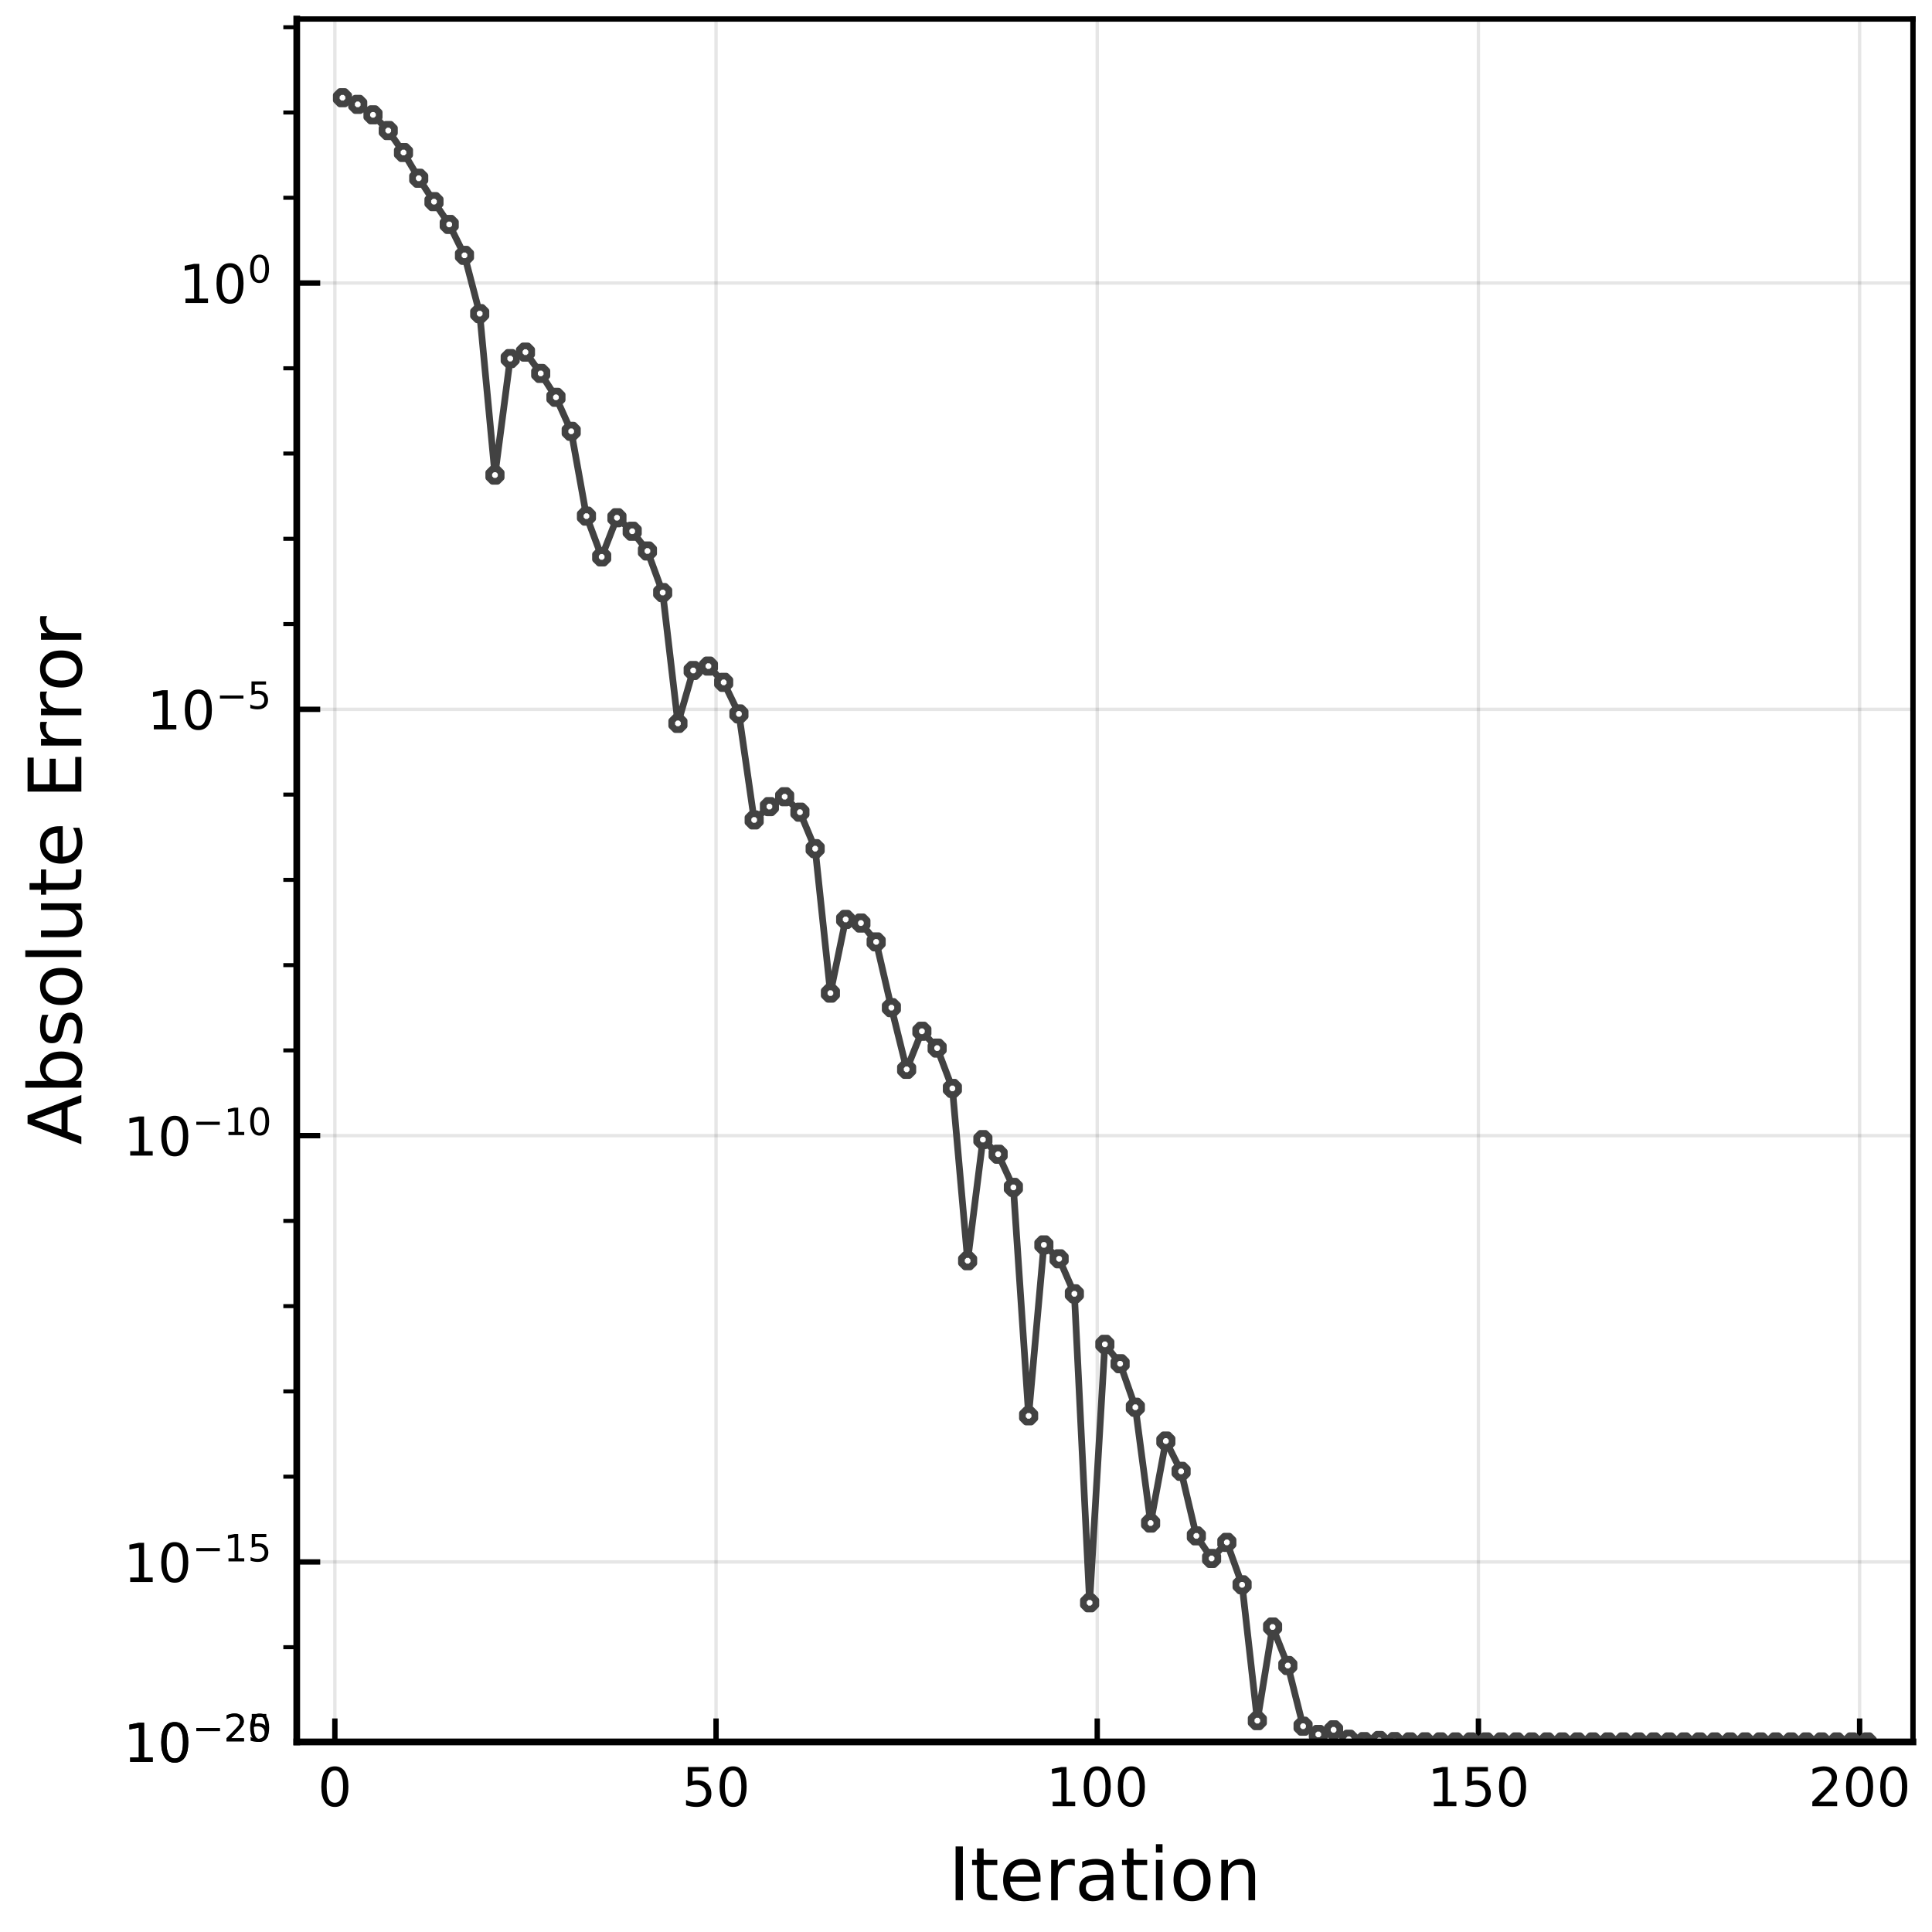 <?xml version="1.0" encoding="utf-8" standalone="no"?>
<!DOCTYPE svg PUBLIC "-//W3C//DTD SVG 1.1//EN"
  "http://www.w3.org/Graphics/SVG/1.1/DTD/svg11.dtd">
<!-- Created with matplotlib (https://matplotlib.org/) -->
<svg height="288pt" version="1.1" viewBox="0 0 288 288" width="288pt" xmlns="http://www.w3.org/2000/svg" xmlns:xlink="http://www.w3.org/1999/xlink">
 <defs>
  <style type="text/css">
*{stroke-linecap:butt;stroke-linejoin:round;}
  </style>
 </defs>
 <g id="figure_1">
  <g id="patch_1">
   <path d="M 0 288 
L 288 288 
L 288 0 
L 0 0 
z
" style="fill:#ffffff;"/>
  </g>
  <g id="axes_1">
   <g id="patch_2">
    <path d="M 44.235 259.665 
L 285.165 259.665 
L 285.165 2.835 
L 44.235 2.835 
z
" style="fill:#ffffff;"/>
   </g>
   <g id="matplotlib.axis_1">
    <g id="xtick_1">
     <g id="line2d_1">
      <path clip-path="url(#p79630a9232)" d="M 49.918 259.665 
L 49.918 2.835 
" style="fill:none;stroke:#000000;stroke-linecap:square;stroke-opacity:0.1;stroke-width:0.5;"/>
     </g>
     <g id="line2d_2">
      <defs>
       <path d="M 0 0 
L 0 -3.5 
" id="m5e287c7099" style="stroke:#000000;stroke-width:0.8;"/>
      </defs>
      <g>
       <use style="stroke:#000000;stroke-width:0.8;" x="49.918" xlink:href="#m5e287c7099" y="259.665"/>
      </g>
     </g>
     <g id="text_1">
      <!-- 0 -->
      <defs>
       <path d="M 31.781 66.406 
Q 24.172 66.406 20.328 58.906 
Q 16.5 51.422 16.5 36.375 
Q 16.5 21.391 20.328 13.891 
Q 24.172 6.391 31.781 6.391 
Q 39.453 6.391 43.281 13.891 
Q 47.125 21.391 47.125 36.375 
Q 47.125 51.422 43.281 58.906 
Q 39.453 66.406 31.781 66.406 
z
M 31.781 74.219 
Q 44.047 74.219 50.516 64.516 
Q 56.984 54.828 56.984 36.375 
Q 56.984 17.969 50.516 8.266 
Q 44.047 -1.422 31.781 -1.422 
Q 19.531 -1.422 13.062 8.266 
Q 6.594 17.969 6.594 36.375 
Q 6.594 54.828 13.062 64.516 
Q 19.531 74.219 31.781 74.219 
z
" id="DejaVuSans-48"/>
      </defs>
      <g transform="translate(47.373 269.244)scale(0.08 -0.08)">
       <use xlink:href="#DejaVuSans-48"/>
      </g>
     </g>
    </g>
    <g id="xtick_2">
     <g id="line2d_3">
      <path clip-path="url(#p79630a9232)" d="M 106.741 259.665 
L 106.741 2.835 
" style="fill:none;stroke:#000000;stroke-linecap:square;stroke-opacity:0.1;stroke-width:0.5;"/>
     </g>
     <g id="line2d_4">
      <g>
       <use style="stroke:#000000;stroke-width:0.8;" x="106.741" xlink:href="#m5e287c7099" y="259.665"/>
      </g>
     </g>
     <g id="text_2">
      <!-- 50 -->
      <defs>
       <path d="M 10.797 72.906 
L 49.516 72.906 
L 49.516 64.594 
L 19.828 64.594 
L 19.828 46.734 
Q 21.969 47.469 24.109 47.828 
Q 26.266 48.188 28.422 48.188 
Q 40.625 48.188 47.75 41.5 
Q 54.891 34.812 54.891 23.391 
Q 54.891 11.625 47.562 5.094 
Q 40.234 -1.422 26.906 -1.422 
Q 22.312 -1.422 17.547 -0.641 
Q 12.797 0.141 7.719 1.703 
L 7.719 11.625 
Q 12.109 9.234 16.797 8.062 
Q 21.484 6.891 26.703 6.891 
Q 35.156 6.891 40.078 11.328 
Q 45.016 15.766 45.016 23.391 
Q 45.016 31 40.078 35.438 
Q 35.156 39.891 26.703 39.891 
Q 22.75 39.891 18.812 39.016 
Q 14.891 38.141 10.797 36.281 
z
" id="DejaVuSans-53"/>
      </defs>
      <g transform="translate(101.651 269.244)scale(0.08 -0.08)">
       <use xlink:href="#DejaVuSans-53"/>
       <use x="63.623" xlink:href="#DejaVuSans-48"/>
      </g>
     </g>
    </g>
    <g id="xtick_3">
     <g id="line2d_5">
      <path clip-path="url(#p79630a9232)" d="M 163.564 259.665 
L 163.564 2.835 
" style="fill:none;stroke:#000000;stroke-linecap:square;stroke-opacity:0.1;stroke-width:0.5;"/>
     </g>
     <g id="line2d_6">
      <g>
       <use style="stroke:#000000;stroke-width:0.8;" x="163.564" xlink:href="#m5e287c7099" y="259.665"/>
      </g>
     </g>
     <g id="text_3">
      <!-- 100 -->
      <defs>
       <path d="M 12.406 8.297 
L 28.516 8.297 
L 28.516 63.922 
L 10.984 60.406 
L 10.984 69.391 
L 28.422 72.906 
L 38.281 72.906 
L 38.281 8.297 
L 54.391 8.297 
L 54.391 0 
L 12.406 0 
z
" id="DejaVuSans-49"/>
      </defs>
      <g transform="translate(155.929 269.244)scale(0.08 -0.08)">
       <use xlink:href="#DejaVuSans-49"/>
       <use x="63.623" xlink:href="#DejaVuSans-48"/>
       <use x="127.246" xlink:href="#DejaVuSans-48"/>
      </g>
     </g>
    </g>
    <g id="xtick_4">
     <g id="line2d_7">
      <path clip-path="url(#p79630a9232)" d="M 220.387 259.665 
L 220.387 2.835 
" style="fill:none;stroke:#000000;stroke-linecap:square;stroke-opacity:0.1;stroke-width:0.5;"/>
     </g>
     <g id="line2d_8">
      <g>
       <use style="stroke:#000000;stroke-width:0.8;" x="220.387" xlink:href="#m5e287c7099" y="259.665"/>
      </g>
     </g>
     <g id="text_4">
      <!-- 150 -->
      <g transform="translate(212.752 269.244)scale(0.08 -0.08)">
       <use xlink:href="#DejaVuSans-49"/>
       <use x="63.623" xlink:href="#DejaVuSans-53"/>
       <use x="127.246" xlink:href="#DejaVuSans-48"/>
      </g>
     </g>
    </g>
    <g id="xtick_5">
     <g id="line2d_9">
      <path clip-path="url(#p79630a9232)" d="M 277.21 259.665 
L 277.21 2.835 
" style="fill:none;stroke:#000000;stroke-linecap:square;stroke-opacity:0.1;stroke-width:0.5;"/>
     </g>
     <g id="line2d_10">
      <g>
       <use style="stroke:#000000;stroke-width:0.8;" x="277.21" xlink:href="#m5e287c7099" y="259.665"/>
      </g>
     </g>
     <g id="text_5">
      <!-- 200 -->
      <defs>
       <path d="M 19.188 8.297 
L 53.609 8.297 
L 53.609 0 
L 7.328 0 
L 7.328 8.297 
Q 12.938 14.109 22.625 23.891 
Q 32.328 33.688 34.812 36.531 
Q 39.547 41.844 41.422 45.531 
Q 43.312 49.219 43.312 52.781 
Q 43.312 58.594 39.234 62.25 
Q 35.156 65.922 28.609 65.922 
Q 23.969 65.922 18.812 64.312 
Q 13.672 62.703 7.812 59.422 
L 7.812 69.391 
Q 13.766 71.781 18.938 73 
Q 24.125 74.219 28.422 74.219 
Q 39.75 74.219 46.484 68.547 
Q 53.219 62.891 53.219 53.422 
Q 53.219 48.922 51.531 44.891 
Q 49.859 40.875 45.406 35.406 
Q 44.188 33.984 37.641 27.219 
Q 31.109 20.453 19.188 8.297 
z
" id="DejaVuSans-50"/>
      </defs>
      <g transform="translate(269.575 269.244)scale(0.08 -0.08)">
       <use xlink:href="#DejaVuSans-50"/>
       <use x="63.623" xlink:href="#DejaVuSans-48"/>
       <use x="127.246" xlink:href="#DejaVuSans-48"/>
      </g>
     </g>
    </g>
    <g id="text_6">
     <!-- Iteration -->
     <defs>
      <path d="M 9.812 72.906 
L 19.672 72.906 
L 19.672 0 
L 9.812 0 
z
" id="DejaVuSans-73"/>
      <path d="M 18.312 70.219 
L 18.312 54.688 
L 36.812 54.688 
L 36.812 47.703 
L 18.312 47.703 
L 18.312 18.016 
Q 18.312 11.328 20.141 9.422 
Q 21.969 7.516 27.594 7.516 
L 36.812 7.516 
L 36.812 0 
L 27.594 0 
Q 17.188 0 13.234 3.875 
Q 9.281 7.766 9.281 18.016 
L 9.281 47.703 
L 2.688 47.703 
L 2.688 54.688 
L 9.281 54.688 
L 9.281 70.219 
z
" id="DejaVuSans-116"/>
      <path d="M 56.203 29.594 
L 56.203 25.203 
L 14.891 25.203 
Q 15.484 15.922 20.484 11.062 
Q 25.484 6.203 34.422 6.203 
Q 39.594 6.203 44.453 7.469 
Q 49.312 8.734 54.109 11.281 
L 54.109 2.781 
Q 49.266 0.734 44.188 -0.344 
Q 39.109 -1.422 33.891 -1.422 
Q 20.797 -1.422 13.156 6.188 
Q 5.516 13.812 5.516 26.812 
Q 5.516 40.234 12.766 48.109 
Q 20.016 56 32.328 56 
Q 43.359 56 49.781 48.891 
Q 56.203 41.797 56.203 29.594 
z
M 47.219 32.234 
Q 47.125 39.594 43.094 43.984 
Q 39.062 48.391 32.422 48.391 
Q 24.906 48.391 20.391 44.141 
Q 15.875 39.891 15.188 32.172 
z
" id="DejaVuSans-101"/>
      <path d="M 41.109 46.297 
Q 39.594 47.172 37.812 47.578 
Q 36.031 48 33.891 48 
Q 26.266 48 22.188 43.047 
Q 18.109 38.094 18.109 28.812 
L 18.109 0 
L 9.078 0 
L 9.078 54.688 
L 18.109 54.688 
L 18.109 46.188 
Q 20.953 51.172 25.484 53.578 
Q 30.031 56 36.531 56 
Q 37.453 56 38.578 55.875 
Q 39.703 55.766 41.062 55.516 
z
" id="DejaVuSans-114"/>
      <path d="M 34.281 27.484 
Q 23.391 27.484 19.188 25 
Q 14.984 22.516 14.984 16.5 
Q 14.984 11.719 18.141 8.906 
Q 21.297 6.109 26.703 6.109 
Q 34.188 6.109 38.703 11.406 
Q 43.219 16.703 43.219 25.484 
L 43.219 27.484 
z
M 52.203 31.203 
L 52.203 0 
L 43.219 0 
L 43.219 8.297 
Q 40.141 3.328 35.547 0.953 
Q 30.953 -1.422 24.312 -1.422 
Q 15.922 -1.422 10.953 3.297 
Q 6 8.016 6 15.922 
Q 6 25.141 12.172 29.828 
Q 18.359 34.516 30.609 34.516 
L 43.219 34.516 
L 43.219 35.406 
Q 43.219 41.609 39.141 45 
Q 35.062 48.391 27.688 48.391 
Q 23 48.391 18.547 47.266 
Q 14.109 46.141 10.016 43.891 
L 10.016 52.203 
Q 14.938 54.109 19.578 55.047 
Q 24.219 56 28.609 56 
Q 40.484 56 46.344 49.844 
Q 52.203 43.703 52.203 31.203 
z
" id="DejaVuSans-97"/>
      <path d="M 9.422 54.688 
L 18.406 54.688 
L 18.406 0 
L 9.422 0 
z
M 9.422 75.984 
L 18.406 75.984 
L 18.406 64.594 
L 9.422 64.594 
z
" id="DejaVuSans-105"/>
      <path d="M 30.609 48.391 
Q 23.391 48.391 19.188 42.75 
Q 14.984 37.109 14.984 27.297 
Q 14.984 17.484 19.156 11.844 
Q 23.344 6.203 30.609 6.203 
Q 37.797 6.203 41.984 11.859 
Q 46.188 17.531 46.188 27.297 
Q 46.188 37.016 41.984 42.703 
Q 37.797 48.391 30.609 48.391 
z
M 30.609 56 
Q 42.328 56 49.016 48.375 
Q 55.719 40.766 55.719 27.297 
Q 55.719 13.875 49.016 6.219 
Q 42.328 -1.422 30.609 -1.422 
Q 18.844 -1.422 12.172 6.219 
Q 5.516 13.875 5.516 27.297 
Q 5.516 40.766 12.172 48.375 
Q 18.844 56 30.609 56 
z
" id="DejaVuSans-111"/>
      <path d="M 54.891 33.016 
L 54.891 0 
L 45.906 0 
L 45.906 32.719 
Q 45.906 40.484 42.875 44.328 
Q 39.844 48.188 33.797 48.188 
Q 26.516 48.188 22.312 43.547 
Q 18.109 38.922 18.109 30.906 
L 18.109 0 
L 9.078 0 
L 9.078 54.688 
L 18.109 54.688 
L 18.109 46.188 
Q 21.344 51.125 25.703 53.562 
Q 30.078 56 35.797 56 
Q 45.219 56 50.047 50.172 
Q 54.891 44.344 54.891 33.016 
z
" id="DejaVuSans-110"/>
     </defs>
     <g transform="translate(141.371 283.266)scale(0.11 -0.11)">
      <use xlink:href="#DejaVuSans-73"/>
      <use x="29.492" xlink:href="#DejaVuSans-116"/>
      <use x="68.701" xlink:href="#DejaVuSans-101"/>
      <use x="130.225" xlink:href="#DejaVuSans-114"/>
      <use x="171.338" xlink:href="#DejaVuSans-97"/>
      <use x="232.617" xlink:href="#DejaVuSans-116"/>
      <use x="271.826" xlink:href="#DejaVuSans-105"/>
      <use x="299.609" xlink:href="#DejaVuSans-111"/>
      <use x="360.791" xlink:href="#DejaVuSans-110"/>
     </g>
    </g>
   </g>
   <g id="matplotlib.axis_2">
    <g id="ytick_1">
     <g id="line2d_11">
      <path clip-path="url(#p79630a9232)" d="M 44.235 259.665 
L 285.165 259.665 
" style="fill:none;stroke:#000000;stroke-linecap:square;stroke-opacity:0.1;stroke-width:0.5;"/>
     </g>
     <g id="line2d_12">
      <defs>
       <path d="M 0 0 
L 3.5 0 
" id="mf3e1f5d61f" style="stroke:#000000;stroke-width:0.8;"/>
      </defs>
      <g>
       <use style="stroke:#000000;stroke-width:0.8;" x="44.235" xlink:href="#mf3e1f5d61f" y="259.665"/>
      </g>
     </g>
     <g id="text_7">
      <!-- $10^{-25}$ -->
      <defs>
       <path d="M 10.594 35.5 
L 73.188 35.5 
L 73.188 27.203 
L 10.594 27.203 
z
" id="DejaVuSans-8722"/>
      </defs>
      <g transform="translate(18.415 262.705)scale(0.08 -0.08)">
       <use transform="translate(0 0.766)" xlink:href="#DejaVuSans-49"/>
       <use transform="translate(63.623 0.766)" xlink:href="#DejaVuSans-48"/>
       <use transform="translate(128.203 39.047)scale(0.7)" xlink:href="#DejaVuSans-8722"/>
       <use transform="translate(186.855 39.047)scale(0.7)" xlink:href="#DejaVuSans-50"/>
       <use transform="translate(231.392 39.047)scale(0.7)" xlink:href="#DejaVuSans-53"/>
      </g>
     </g>
    </g>
    <g id="ytick_2">
     <g id="line2d_13">
      <path clip-path="url(#p79630a9232)" d="M 44.235 259.664 
L 285.165 259.664 
" style="fill:none;stroke:#000000;stroke-linecap:square;stroke-opacity:0.1;stroke-width:0.5;"/>
     </g>
     <g id="line2d_14">
      <g>
       <use style="stroke:#000000;stroke-width:0.8;" x="44.235" xlink:href="#mf3e1f5d61f" y="259.664"/>
      </g>
     </g>
     <g id="text_8">
      <!-- $10^{-20}$ -->
      <g transform="translate(18.415 262.703)scale(0.08 -0.08)">
       <use transform="translate(0 0.766)" xlink:href="#DejaVuSans-49"/>
       <use transform="translate(63.623 0.766)" xlink:href="#DejaVuSans-48"/>
       <use transform="translate(128.203 39.047)scale(0.7)" xlink:href="#DejaVuSans-8722"/>
       <use transform="translate(186.855 39.047)scale(0.7)" xlink:href="#DejaVuSans-50"/>
       <use transform="translate(231.392 39.047)scale(0.7)" xlink:href="#DejaVuSans-48"/>
      </g>
     </g>
    </g>
    <g id="ytick_3">
     <g id="line2d_15">
      <path clip-path="url(#p79630a9232)" d="M 44.235 232.834 
L 285.165 232.834 
" style="fill:none;stroke:#000000;stroke-linecap:square;stroke-opacity:0.1;stroke-width:0.5;"/>
     </g>
     <g id="line2d_16">
      <g>
       <use style="stroke:#000000;stroke-width:0.8;" x="44.235" xlink:href="#mf3e1f5d61f" y="232.834"/>
      </g>
     </g>
     <g id="text_9">
      <!-- $10^{-15}$ -->
      <g transform="translate(18.415 235.873)scale(0.08 -0.08)">
       <use transform="translate(0 0.684)" xlink:href="#DejaVuSans-49"/>
       <use transform="translate(63.623 0.684)" xlink:href="#DejaVuSans-48"/>
       <use transform="translate(128.203 38.966)scale(0.7)" xlink:href="#DejaVuSans-8722"/>
       <use transform="translate(186.855 38.966)scale(0.7)" xlink:href="#DejaVuSans-49"/>
       <use transform="translate(231.392 38.966)scale(0.7)" xlink:href="#DejaVuSans-53"/>
      </g>
     </g>
    </g>
    <g id="ytick_4">
     <g id="line2d_17">
      <path clip-path="url(#p79630a9232)" d="M 44.235 169.286 
L 285.165 169.286 
" style="fill:none;stroke:#000000;stroke-linecap:square;stroke-opacity:0.1;stroke-width:0.5;"/>
     </g>
     <g id="line2d_18">
      <g>
       <use style="stroke:#000000;stroke-width:0.8;" x="44.235" xlink:href="#mf3e1f5d61f" y="169.286"/>
      </g>
     </g>
     <g id="text_10">
      <!-- $10^{-10}$ -->
      <g transform="translate(18.415 172.326)scale(0.08 -0.08)">
       <use transform="translate(0 0.766)" xlink:href="#DejaVuSans-49"/>
       <use transform="translate(63.623 0.766)" xlink:href="#DejaVuSans-48"/>
       <use transform="translate(128.203 39.047)scale(0.7)" xlink:href="#DejaVuSans-8722"/>
       <use transform="translate(186.855 39.047)scale(0.7)" xlink:href="#DejaVuSans-49"/>
       <use transform="translate(231.392 39.047)scale(0.7)" xlink:href="#DejaVuSans-48"/>
      </g>
     </g>
    </g>
    <g id="ytick_5">
     <g id="line2d_19">
      <path clip-path="url(#p79630a9232)" d="M 44.235 105.738 
L 285.165 105.738 
" style="fill:none;stroke:#000000;stroke-linecap:square;stroke-opacity:0.1;stroke-width:0.5;"/>
     </g>
     <g id="line2d_20">
      <g>
       <use style="stroke:#000000;stroke-width:0.8;" x="44.235" xlink:href="#mf3e1f5d61f" y="105.738"/>
      </g>
     </g>
     <g id="text_11">
      <!-- $10^{-5}$ -->
      <g transform="translate(21.935 108.778)scale(0.08 -0.08)">
       <use transform="translate(0 0.684)" xlink:href="#DejaVuSans-49"/>
       <use transform="translate(63.623 0.684)" xlink:href="#DejaVuSans-48"/>
       <use transform="translate(128.203 38.966)scale(0.7)" xlink:href="#DejaVuSans-8722"/>
       <use transform="translate(186.855 38.966)scale(0.7)" xlink:href="#DejaVuSans-53"/>
      </g>
     </g>
    </g>
    <g id="ytick_6">
     <g id="line2d_21">
      <path clip-path="url(#p79630a9232)" d="M 44.235 42.19 
L 285.165 42.19 
" style="fill:none;stroke:#000000;stroke-linecap:square;stroke-opacity:0.1;stroke-width:0.5;"/>
     </g>
     <g id="line2d_22">
      <g>
       <use style="stroke:#000000;stroke-width:0.8;" x="44.235" xlink:href="#mf3e1f5d61f" y="42.19"/>
      </g>
     </g>
     <g id="text_12">
      <!-- $10^{0}$ -->
      <g transform="translate(26.655 45.23)scale(0.08 -0.08)">
       <use transform="translate(0 0.766)" xlink:href="#DejaVuSans-49"/>
       <use transform="translate(63.623 0.766)" xlink:href="#DejaVuSans-48"/>
       <use transform="translate(128.203 39.047)scale(0.7)" xlink:href="#DejaVuSans-48"/>
      </g>
     </g>
    </g>
    <g id="ytick_7">
     <g id="line2d_23">
      <defs>
       <path d="M 0 0 
L -2 0 
" id="mbd693a3e2c" style="stroke:#000000;stroke-width:0.6;"/>
      </defs>
      <g>
       <use style="stroke:#000000;stroke-width:0.6;" x="44.235" xlink:href="#mbd693a3e2c" y="245.544"/>
      </g>
     </g>
    </g>
    <g id="ytick_8">
     <g id="line2d_24">
      <g>
       <use style="stroke:#000000;stroke-width:0.6;" x="44.235" xlink:href="#mbd693a3e2c" y="220.124"/>
      </g>
     </g>
    </g>
    <g id="ytick_9">
     <g id="line2d_25">
      <g>
       <use style="stroke:#000000;stroke-width:0.6;" x="44.235" xlink:href="#mbd693a3e2c" y="207.415"/>
      </g>
     </g>
    </g>
    <g id="ytick_10">
     <g id="line2d_26">
      <g>
       <use style="stroke:#000000;stroke-width:0.6;" x="44.235" xlink:href="#mbd693a3e2c" y="194.705"/>
      </g>
     </g>
    </g>
    <g id="ytick_11">
     <g id="line2d_27">
      <g>
       <use style="stroke:#000000;stroke-width:0.6;" x="44.235" xlink:href="#mbd693a3e2c" y="181.996"/>
      </g>
     </g>
    </g>
    <g id="ytick_12">
     <g id="line2d_28">
      <g>
       <use style="stroke:#000000;stroke-width:0.6;" x="44.235" xlink:href="#mbd693a3e2c" y="156.577"/>
      </g>
     </g>
    </g>
    <g id="ytick_13">
     <g id="line2d_29">
      <g>
       <use style="stroke:#000000;stroke-width:0.6;" x="44.235" xlink:href="#mbd693a3e2c" y="143.867"/>
      </g>
     </g>
    </g>
    <g id="ytick_14">
     <g id="line2d_30">
      <g>
       <use style="stroke:#000000;stroke-width:0.6;" x="44.235" xlink:href="#mbd693a3e2c" y="131.157"/>
      </g>
     </g>
    </g>
    <g id="ytick_15">
     <g id="line2d_31">
      <g>
       <use style="stroke:#000000;stroke-width:0.6;" x="44.235" xlink:href="#mbd693a3e2c" y="118.448"/>
      </g>
     </g>
    </g>
    <g id="ytick_16">
     <g id="line2d_32">
      <g>
       <use style="stroke:#000000;stroke-width:0.6;" x="44.235" xlink:href="#mbd693a3e2c" y="93.029"/>
      </g>
     </g>
    </g>
    <g id="ytick_17">
     <g id="line2d_33">
      <g>
       <use style="stroke:#000000;stroke-width:0.6;" x="44.235" xlink:href="#mbd693a3e2c" y="80.319"/>
      </g>
     </g>
    </g>
    <g id="ytick_18">
     <g id="line2d_34">
      <g>
       <use style="stroke:#000000;stroke-width:0.6;" x="44.235" xlink:href="#mbd693a3e2c" y="67.61"/>
      </g>
     </g>
    </g>
    <g id="ytick_19">
     <g id="line2d_35">
      <g>
       <use style="stroke:#000000;stroke-width:0.6;" x="44.235" xlink:href="#mbd693a3e2c" y="54.9"/>
      </g>
     </g>
    </g>
    <g id="ytick_20">
     <g id="line2d_36">
      <g>
       <use style="stroke:#000000;stroke-width:0.6;" x="44.235" xlink:href="#mbd693a3e2c" y="29.481"/>
      </g>
     </g>
    </g>
    <g id="ytick_21">
     <g id="line2d_37">
      <g>
       <use style="stroke:#000000;stroke-width:0.6;" x="44.235" xlink:href="#mbd693a3e2c" y="16.771"/>
      </g>
     </g>
    </g>
    <g id="ytick_22">
     <g id="line2d_38">
      <g>
       <use style="stroke:#000000;stroke-width:0.6;" x="44.235" xlink:href="#mbd693a3e2c" y="4.062"/>
      </g>
     </g>
    </g>
    <g id="text_13">
     <!-- Absolute Error -->
     <defs>
      <path d="M 34.188 63.188 
L 20.797 26.906 
L 47.609 26.906 
z
M 28.609 72.906 
L 39.797 72.906 
L 67.578 0 
L 57.328 0 
L 50.688 18.703 
L 17.828 18.703 
L 11.188 0 
L 0.781 0 
z
" id="DejaVuSans-65"/>
      <path d="M 48.688 27.297 
Q 48.688 37.203 44.609 42.844 
Q 40.531 48.484 33.406 48.484 
Q 26.266 48.484 22.188 42.844 
Q 18.109 37.203 18.109 27.297 
Q 18.109 17.391 22.188 11.75 
Q 26.266 6.109 33.406 6.109 
Q 40.531 6.109 44.609 11.75 
Q 48.688 17.391 48.688 27.297 
z
M 18.109 46.391 
Q 20.953 51.266 25.266 53.625 
Q 29.594 56 35.594 56 
Q 45.562 56 51.781 48.094 
Q 58.016 40.188 58.016 27.297 
Q 58.016 14.406 51.781 6.484 
Q 45.562 -1.422 35.594 -1.422 
Q 29.594 -1.422 25.266 0.953 
Q 20.953 3.328 18.109 8.203 
L 18.109 0 
L 9.078 0 
L 9.078 75.984 
L 18.109 75.984 
z
" id="DejaVuSans-98"/>
      <path d="M 44.281 53.078 
L 44.281 44.578 
Q 40.484 46.531 36.375 47.5 
Q 32.281 48.484 27.875 48.484 
Q 21.188 48.484 17.844 46.438 
Q 14.5 44.391 14.5 40.281 
Q 14.5 37.156 16.891 35.375 
Q 19.281 33.594 26.516 31.984 
L 29.594 31.297 
Q 39.156 29.25 43.188 25.516 
Q 47.219 21.781 47.219 15.094 
Q 47.219 7.469 41.188 3.016 
Q 35.156 -1.422 24.609 -1.422 
Q 20.219 -1.422 15.453 -0.562 
Q 10.688 0.297 5.422 2 
L 5.422 11.281 
Q 10.406 8.688 15.234 7.391 
Q 20.062 6.109 24.812 6.109 
Q 31.156 6.109 34.562 8.281 
Q 37.984 10.453 37.984 14.406 
Q 37.984 18.062 35.516 20.016 
Q 33.062 21.969 24.703 23.781 
L 21.578 24.516 
Q 13.234 26.266 9.516 29.906 
Q 5.812 33.547 5.812 39.891 
Q 5.812 47.609 11.281 51.797 
Q 16.75 56 26.812 56 
Q 31.781 56 36.172 55.266 
Q 40.578 54.547 44.281 53.078 
z
" id="DejaVuSans-115"/>
      <path d="M 9.422 75.984 
L 18.406 75.984 
L 18.406 0 
L 9.422 0 
z
" id="DejaVuSans-108"/>
      <path d="M 8.5 21.578 
L 8.5 54.688 
L 17.484 54.688 
L 17.484 21.922 
Q 17.484 14.156 20.5 10.266 
Q 23.531 6.391 29.594 6.391 
Q 36.859 6.391 41.078 11.031 
Q 45.312 15.672 45.312 23.688 
L 45.312 54.688 
L 54.297 54.688 
L 54.297 0 
L 45.312 0 
L 45.312 8.406 
Q 42.047 3.422 37.719 1 
Q 33.406 -1.422 27.688 -1.422 
Q 18.266 -1.422 13.375 4.438 
Q 8.5 10.297 8.5 21.578 
z
M 31.109 56 
z
" id="DejaVuSans-117"/>
      <path id="DejaVuSans-32"/>
      <path d="M 9.812 72.906 
L 55.906 72.906 
L 55.906 64.594 
L 19.672 64.594 
L 19.672 43.016 
L 54.391 43.016 
L 54.391 34.719 
L 19.672 34.719 
L 19.672 8.297 
L 56.781 8.297 
L 56.781 0 
L 9.812 0 
z
" id="DejaVuSans-69"/>
     </defs>
     <g transform="translate(12.128 170.657)rotate(-90)scale(0.11 -0.11)">
      <use xlink:href="#DejaVuSans-65"/>
      <use x="68.408" xlink:href="#DejaVuSans-98"/>
      <use x="131.885" xlink:href="#DejaVuSans-115"/>
      <use x="183.984" xlink:href="#DejaVuSans-111"/>
      <use x="245.166" xlink:href="#DejaVuSans-108"/>
      <use x="272.949" xlink:href="#DejaVuSans-117"/>
      <use x="336.328" xlink:href="#DejaVuSans-116"/>
      <use x="375.537" xlink:href="#DejaVuSans-101"/>
      <use x="437.061" xlink:href="#DejaVuSans-32"/>
      <use x="468.848" xlink:href="#DejaVuSans-69"/>
      <use x="532.031" xlink:href="#DejaVuSans-114"/>
      <use x="573.129" xlink:href="#DejaVuSans-114"/>
      <use x="614.211" xlink:href="#DejaVuSans-111"/>
      <use x="675.393" xlink:href="#DejaVuSans-114"/>
     </g>
    </g>
   </g>
   <g id="line2d_39">
    <path clip-path="url(#p79630a9232)" d="M 51.054 14.567 
L 53.327 15.557 
L 55.6 17.117 
L 57.873 19.458 
L 60.146 22.733 
L 62.419 26.57 
L 64.692 30.059 
L 66.965 33.455 
L 69.238 38.064 
L 71.51 46.751 
L 73.783 70.819 
L 76.056 53.456 
L 78.329 52.49 
L 80.602 55.663 
L 82.875 59.225 
L 85.148 64.294 
L 87.421 76.936 
L 89.694 83.017 
L 91.967 77.177 
L 94.24 79.19 
L 96.513 82.135 
L 98.786 88.329 
L 101.058 107.832 
L 103.331 99.949 
L 105.604 99.293 
L 107.877 101.717 
L 110.15 106.419 
L 112.423 122.226 
L 114.696 120.239 
L 116.969 118.765 
L 119.242 121.071 
L 121.515 126.509 
L 123.788 148.041 
L 126.061 137.056 
L 128.334 137.597 
L 130.606 140.405 
L 132.879 150.208 
L 135.152 159.404 
L 137.425 153.727 
L 139.698 156.239 
L 141.971 162.249 
L 144.244 187.936 
L 146.517 169.875 
L 148.79 172.056 
L 151.063 177 
L 153.336 211.06 
L 155.609 185.572 
L 157.882 187.648 
L 160.155 192.865 
L 162.427 238.924 
L 164.7 200.394 
L 166.973 203.288 
L 169.246 209.775 
L 171.519 227.04 
L 173.792 214.815 
L 176.065 219.332 
L 178.338 228.948 
L 180.611 232.315 
L 182.884 229.919 
L 185.157 236.241 
L 187.43 256.494 
L 189.703 242.535 
L 191.975 248.278 
L 194.248 257.321 
L 196.521 258.549 
L 198.794 257.861 
L 201.067 259.268 
L 203.34 259.614 
L 205.613 259.45 
L 207.886 259.609 
L 210.159 259.655 
L 212.432 259.646 
L 214.705 259.656 
L 216.978 259.664 
L 219.251 259.664 
L 221.523 259.664 
L 223.796 259.665 
L 226.069 259.665 
L 228.342 259.665 
L 230.615 259.665 
L 232.888 259.665 
L 235.161 259.665 
L 237.434 259.665 
L 239.707 259.665 
L 241.98 259.665 
L 244.253 259.665 
L 246.526 259.665 
L 248.799 259.665 
L 251.071 259.665 
L 253.344 259.665 
L 255.617 259.665 
L 257.89 259.665 
L 260.163 259.665 
L 262.436 259.665 
L 264.709 259.665 
L 266.982 259.665 
L 269.255 259.665 
L 271.528 259.665 
L 273.801 259.665 
L 276.074 259.665 
L 278.347 259.665 
" style="fill:none;stroke:#424242;stroke-linecap:round;"/>
   </g>
   <g id="PathCollection_1">
    <defs>
     <path d="M -0.383 -0.924 
L -0.924 -0.383 
L -0.924 0.383 
L -0.383 0.924 
L 0.383 0.924 
L 0.924 0.383 
L 0.924 -0.383 
L 0.383 -0.924 
z
" id="md60328bc10" style="stroke:#424242;"/>
    </defs>
    <g clip-path="url(#p79630a9232)">
     <use style="fill:#ffffff;stroke:#424242;" x="51.054" xlink:href="#md60328bc10" y="14.567"/>
     <use style="fill:#ffffff;stroke:#424242;" x="53.327" xlink:href="#md60328bc10" y="15.557"/>
     <use style="fill:#ffffff;stroke:#424242;" x="55.6" xlink:href="#md60328bc10" y="17.117"/>
     <use style="fill:#ffffff;stroke:#424242;" x="57.873" xlink:href="#md60328bc10" y="19.458"/>
     <use style="fill:#ffffff;stroke:#424242;" x="60.146" xlink:href="#md60328bc10" y="22.733"/>
     <use style="fill:#ffffff;stroke:#424242;" x="62.419" xlink:href="#md60328bc10" y="26.57"/>
     <use style="fill:#ffffff;stroke:#424242;" x="64.692" xlink:href="#md60328bc10" y="30.059"/>
     <use style="fill:#ffffff;stroke:#424242;" x="66.965" xlink:href="#md60328bc10" y="33.455"/>
     <use style="fill:#ffffff;stroke:#424242;" x="69.238" xlink:href="#md60328bc10" y="38.064"/>
     <use style="fill:#ffffff;stroke:#424242;" x="71.51" xlink:href="#md60328bc10" y="46.751"/>
     <use style="fill:#ffffff;stroke:#424242;" x="73.783" xlink:href="#md60328bc10" y="70.819"/>
     <use style="fill:#ffffff;stroke:#424242;" x="76.056" xlink:href="#md60328bc10" y="53.456"/>
     <use style="fill:#ffffff;stroke:#424242;" x="78.329" xlink:href="#md60328bc10" y="52.49"/>
     <use style="fill:#ffffff;stroke:#424242;" x="80.602" xlink:href="#md60328bc10" y="55.663"/>
     <use style="fill:#ffffff;stroke:#424242;" x="82.875" xlink:href="#md60328bc10" y="59.225"/>
     <use style="fill:#ffffff;stroke:#424242;" x="85.148" xlink:href="#md60328bc10" y="64.294"/>
     <use style="fill:#ffffff;stroke:#424242;" x="87.421" xlink:href="#md60328bc10" y="76.936"/>
     <use style="fill:#ffffff;stroke:#424242;" x="89.694" xlink:href="#md60328bc10" y="83.017"/>
     <use style="fill:#ffffff;stroke:#424242;" x="91.967" xlink:href="#md60328bc10" y="77.177"/>
     <use style="fill:#ffffff;stroke:#424242;" x="94.24" xlink:href="#md60328bc10" y="79.19"/>
     <use style="fill:#ffffff;stroke:#424242;" x="96.513" xlink:href="#md60328bc10" y="82.135"/>
     <use style="fill:#ffffff;stroke:#424242;" x="98.786" xlink:href="#md60328bc10" y="88.329"/>
     <use style="fill:#ffffff;stroke:#424242;" x="101.058" xlink:href="#md60328bc10" y="107.832"/>
     <use style="fill:#ffffff;stroke:#424242;" x="103.331" xlink:href="#md60328bc10" y="99.949"/>
     <use style="fill:#ffffff;stroke:#424242;" x="105.604" xlink:href="#md60328bc10" y="99.293"/>
     <use style="fill:#ffffff;stroke:#424242;" x="107.877" xlink:href="#md60328bc10" y="101.717"/>
     <use style="fill:#ffffff;stroke:#424242;" x="110.15" xlink:href="#md60328bc10" y="106.419"/>
     <use style="fill:#ffffff;stroke:#424242;" x="112.423" xlink:href="#md60328bc10" y="122.226"/>
     <use style="fill:#ffffff;stroke:#424242;" x="114.696" xlink:href="#md60328bc10" y="120.239"/>
     <use style="fill:#ffffff;stroke:#424242;" x="116.969" xlink:href="#md60328bc10" y="118.765"/>
     <use style="fill:#ffffff;stroke:#424242;" x="119.242" xlink:href="#md60328bc10" y="121.071"/>
     <use style="fill:#ffffff;stroke:#424242;" x="121.515" xlink:href="#md60328bc10" y="126.509"/>
     <use style="fill:#ffffff;stroke:#424242;" x="123.788" xlink:href="#md60328bc10" y="148.041"/>
     <use style="fill:#ffffff;stroke:#424242;" x="126.061" xlink:href="#md60328bc10" y="137.056"/>
     <use style="fill:#ffffff;stroke:#424242;" x="128.334" xlink:href="#md60328bc10" y="137.597"/>
     <use style="fill:#ffffff;stroke:#424242;" x="130.606" xlink:href="#md60328bc10" y="140.405"/>
     <use style="fill:#ffffff;stroke:#424242;" x="132.879" xlink:href="#md60328bc10" y="150.208"/>
     <use style="fill:#ffffff;stroke:#424242;" x="135.152" xlink:href="#md60328bc10" y="159.404"/>
     <use style="fill:#ffffff;stroke:#424242;" x="137.425" xlink:href="#md60328bc10" y="153.727"/>
     <use style="fill:#ffffff;stroke:#424242;" x="139.698" xlink:href="#md60328bc10" y="156.239"/>
     <use style="fill:#ffffff;stroke:#424242;" x="141.971" xlink:href="#md60328bc10" y="162.249"/>
     <use style="fill:#ffffff;stroke:#424242;" x="144.244" xlink:href="#md60328bc10" y="187.936"/>
     <use style="fill:#ffffff;stroke:#424242;" x="146.517" xlink:href="#md60328bc10" y="169.875"/>
     <use style="fill:#ffffff;stroke:#424242;" x="148.79" xlink:href="#md60328bc10" y="172.056"/>
     <use style="fill:#ffffff;stroke:#424242;" x="151.063" xlink:href="#md60328bc10" y="177"/>
     <use style="fill:#ffffff;stroke:#424242;" x="153.336" xlink:href="#md60328bc10" y="211.06"/>
     <use style="fill:#ffffff;stroke:#424242;" x="155.609" xlink:href="#md60328bc10" y="185.572"/>
     <use style="fill:#ffffff;stroke:#424242;" x="157.882" xlink:href="#md60328bc10" y="187.648"/>
     <use style="fill:#ffffff;stroke:#424242;" x="160.155" xlink:href="#md60328bc10" y="192.865"/>
     <use style="fill:#ffffff;stroke:#424242;" x="162.427" xlink:href="#md60328bc10" y="238.924"/>
     <use style="fill:#ffffff;stroke:#424242;" x="164.7" xlink:href="#md60328bc10" y="200.394"/>
     <use style="fill:#ffffff;stroke:#424242;" x="166.973" xlink:href="#md60328bc10" y="203.288"/>
     <use style="fill:#ffffff;stroke:#424242;" x="169.246" xlink:href="#md60328bc10" y="209.775"/>
     <use style="fill:#ffffff;stroke:#424242;" x="171.519" xlink:href="#md60328bc10" y="227.04"/>
     <use style="fill:#ffffff;stroke:#424242;" x="173.792" xlink:href="#md60328bc10" y="214.815"/>
     <use style="fill:#ffffff;stroke:#424242;" x="176.065" xlink:href="#md60328bc10" y="219.332"/>
     <use style="fill:#ffffff;stroke:#424242;" x="178.338" xlink:href="#md60328bc10" y="228.948"/>
     <use style="fill:#ffffff;stroke:#424242;" x="180.611" xlink:href="#md60328bc10" y="232.315"/>
     <use style="fill:#ffffff;stroke:#424242;" x="182.884" xlink:href="#md60328bc10" y="229.919"/>
     <use style="fill:#ffffff;stroke:#424242;" x="185.157" xlink:href="#md60328bc10" y="236.241"/>
     <use style="fill:#ffffff;stroke:#424242;" x="187.43" xlink:href="#md60328bc10" y="256.494"/>
     <use style="fill:#ffffff;stroke:#424242;" x="189.703" xlink:href="#md60328bc10" y="242.535"/>
     <use style="fill:#ffffff;stroke:#424242;" x="191.975" xlink:href="#md60328bc10" y="248.278"/>
     <use style="fill:#ffffff;stroke:#424242;" x="194.248" xlink:href="#md60328bc10" y="257.321"/>
     <use style="fill:#ffffff;stroke:#424242;" x="196.521" xlink:href="#md60328bc10" y="258.549"/>
     <use style="fill:#ffffff;stroke:#424242;" x="198.794" xlink:href="#md60328bc10" y="257.861"/>
     <use style="fill:#ffffff;stroke:#424242;" x="201.067" xlink:href="#md60328bc10" y="259.268"/>
     <use style="fill:#ffffff;stroke:#424242;" x="203.34" xlink:href="#md60328bc10" y="259.614"/>
     <use style="fill:#ffffff;stroke:#424242;" x="205.613" xlink:href="#md60328bc10" y="259.45"/>
     <use style="fill:#ffffff;stroke:#424242;" x="207.886" xlink:href="#md60328bc10" y="259.609"/>
     <use style="fill:#ffffff;stroke:#424242;" x="210.159" xlink:href="#md60328bc10" y="259.655"/>
     <use style="fill:#ffffff;stroke:#424242;" x="212.432" xlink:href="#md60328bc10" y="259.646"/>
     <use style="fill:#ffffff;stroke:#424242;" x="214.705" xlink:href="#md60328bc10" y="259.656"/>
     <use style="fill:#ffffff;stroke:#424242;" x="216.978" xlink:href="#md60328bc10" y="259.664"/>
     <use style="fill:#ffffff;stroke:#424242;" x="219.251" xlink:href="#md60328bc10" y="259.664"/>
     <use style="fill:#ffffff;stroke:#424242;" x="221.523" xlink:href="#md60328bc10" y="259.664"/>
     <use style="fill:#ffffff;stroke:#424242;" x="223.796" xlink:href="#md60328bc10" y="259.665"/>
     <use style="fill:#ffffff;stroke:#424242;" x="226.069" xlink:href="#md60328bc10" y="259.665"/>
     <use style="fill:#ffffff;stroke:#424242;" x="228.342" xlink:href="#md60328bc10" y="259.665"/>
     <use style="fill:#ffffff;stroke:#424242;" x="230.615" xlink:href="#md60328bc10" y="259.665"/>
     <use style="fill:#ffffff;stroke:#424242;" x="232.888" xlink:href="#md60328bc10" y="259.665"/>
     <use style="fill:#ffffff;stroke:#424242;" x="235.161" xlink:href="#md60328bc10" y="259.665"/>
     <use style="fill:#ffffff;stroke:#424242;" x="237.434" xlink:href="#md60328bc10" y="259.665"/>
     <use style="fill:#ffffff;stroke:#424242;" x="239.707" xlink:href="#md60328bc10" y="259.665"/>
     <use style="fill:#ffffff;stroke:#424242;" x="241.98" xlink:href="#md60328bc10" y="259.665"/>
     <use style="fill:#ffffff;stroke:#424242;" x="244.253" xlink:href="#md60328bc10" y="259.665"/>
     <use style="fill:#ffffff;stroke:#424242;" x="246.526" xlink:href="#md60328bc10" y="259.665"/>
     <use style="fill:#ffffff;stroke:#424242;" x="248.799" xlink:href="#md60328bc10" y="259.665"/>
     <use style="fill:#ffffff;stroke:#424242;" x="251.071" xlink:href="#md60328bc10" y="259.665"/>
     <use style="fill:#ffffff;stroke:#424242;" x="253.344" xlink:href="#md60328bc10" y="259.665"/>
     <use style="fill:#ffffff;stroke:#424242;" x="255.617" xlink:href="#md60328bc10" y="259.665"/>
     <use style="fill:#ffffff;stroke:#424242;" x="257.89" xlink:href="#md60328bc10" y="259.665"/>
     <use style="fill:#ffffff;stroke:#424242;" x="260.163" xlink:href="#md60328bc10" y="259.665"/>
     <use style="fill:#ffffff;stroke:#424242;" x="262.436" xlink:href="#md60328bc10" y="259.665"/>
     <use style="fill:#ffffff;stroke:#424242;" x="264.709" xlink:href="#md60328bc10" y="259.665"/>
     <use style="fill:#ffffff;stroke:#424242;" x="266.982" xlink:href="#md60328bc10" y="259.665"/>
     <use style="fill:#ffffff;stroke:#424242;" x="269.255" xlink:href="#md60328bc10" y="259.665"/>
     <use style="fill:#ffffff;stroke:#424242;" x="271.528" xlink:href="#md60328bc10" y="259.665"/>
     <use style="fill:#ffffff;stroke:#424242;" x="273.801" xlink:href="#md60328bc10" y="259.665"/>
     <use style="fill:#ffffff;stroke:#424242;" x="276.074" xlink:href="#md60328bc10" y="259.665"/>
     <use style="fill:#ffffff;stroke:#424242;" x="278.347" xlink:href="#md60328bc10" y="259.665"/>
    </g>
   </g>
   <g id="patch_3">
    <path d="M 44.235 259.665 
L 44.235 2.835 
" style="fill:none;stroke:#000000;stroke-linecap:square;stroke-linejoin:miter;"/>
   </g>
   <g id="patch_4">
    <path d="M 285.165 259.665 
L 285.165 2.835 
" style="fill:none;stroke:#000000;stroke-linecap:square;stroke-linejoin:miter;stroke-width:0.8;"/>
   </g>
   <g id="patch_5">
    <path d="M 44.235 259.665 
L 285.165 259.665 
" style="fill:none;stroke:#000000;stroke-linecap:square;stroke-linejoin:miter;"/>
   </g>
   <g id="patch_6">
    <path d="M 44.235 2.835 
L 285.165 2.835 
" style="fill:none;stroke:#000000;stroke-linecap:square;stroke-linejoin:miter;stroke-width:0.8;"/>
   </g>
  </g>
 </g>
 <defs>
  <clipPath id="p79630a9232">
   <rect height="256.831" width="240.93" x="44.235" y="2.835"/>
  </clipPath>
 </defs>
</svg>
